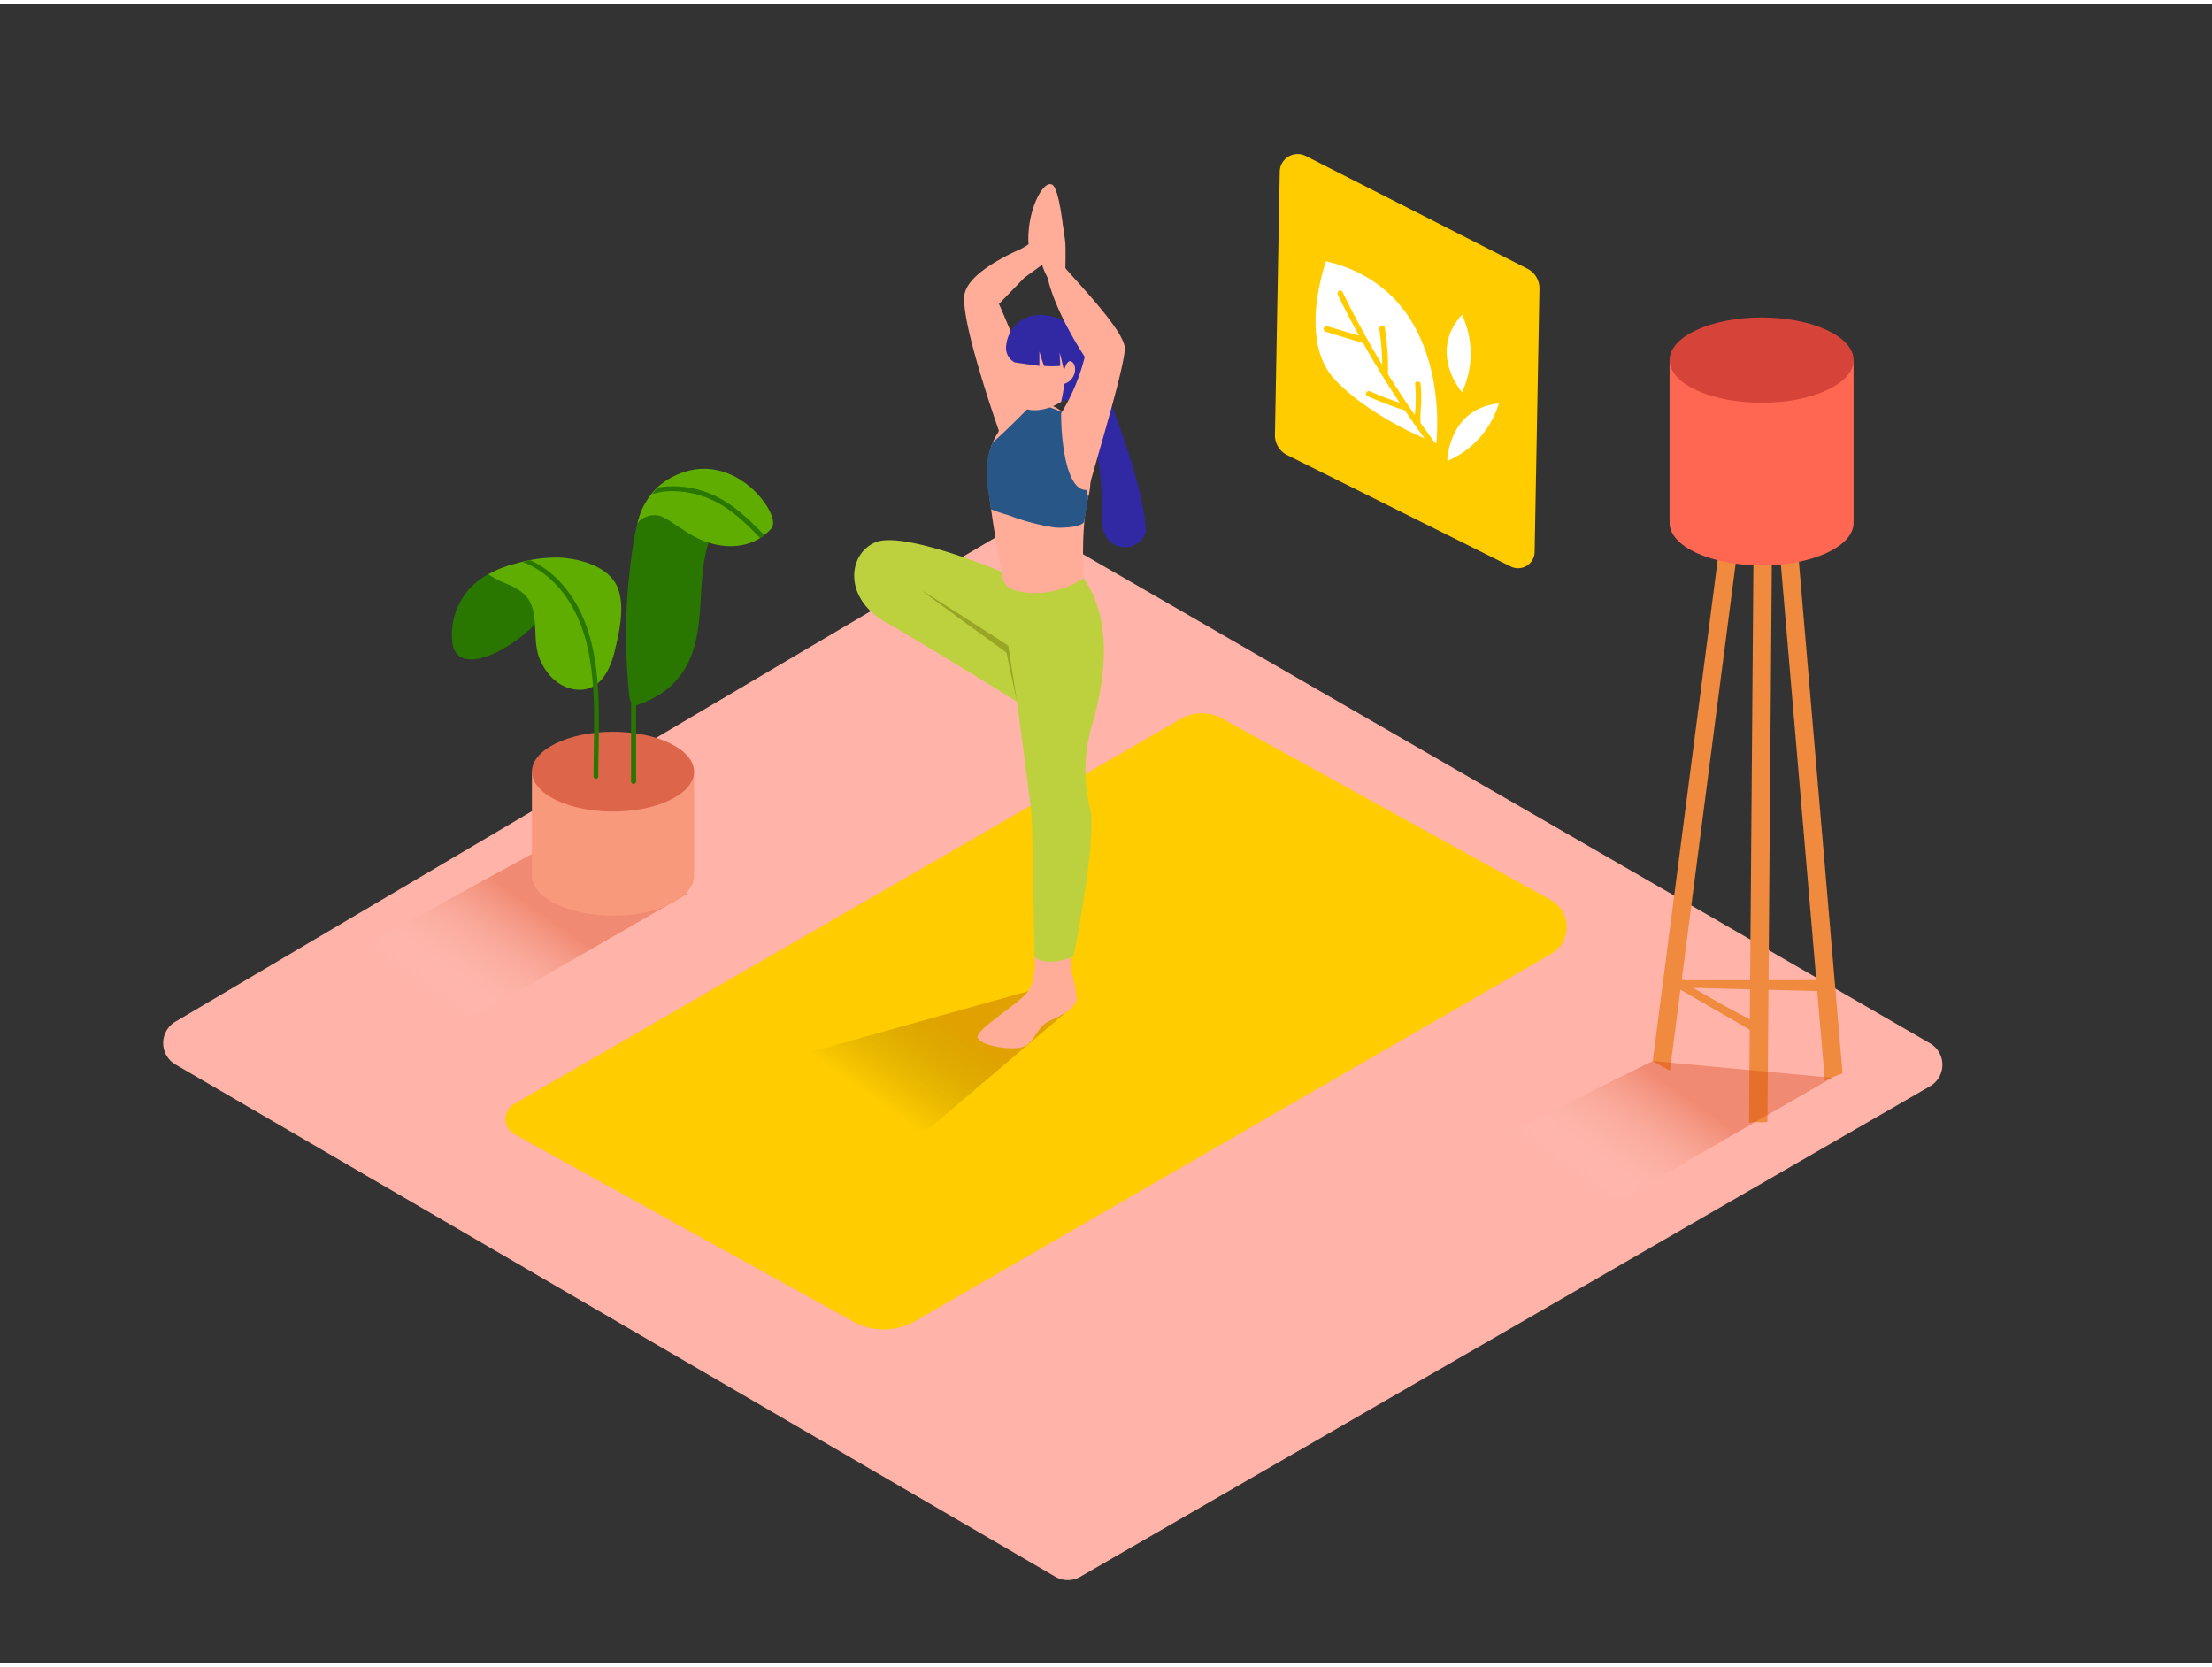 <svg id="Layer_1" data-name="Layer 1" xmlns="http://www.w3.org/2000/svg" xmlns:xlink="http://www.w3.org/1999/xlink" viewBox="0 0 400 300" width="406" height="306" class="illustration styles_illustrationTablet__1DWOa"><rect x="0" y="0" width="400" height="300" fill="#333333" stroke="none"/><defs><linearGradient id="linear-gradient" x1="80.7" y1="181.98" x2="94.7" y2="162.06" gradientUnits="userSpaceOnUse"><stop offset="0" stop-color="#fff" stop-opacity="0"></stop><stop offset="1" stop-color="#d43500"></stop></linearGradient><linearGradient id="linear-gradient-2" x1="157.99" y1="197.83" x2="169.33" y2="181.69" gradientUnits="userSpaceOnUse"><stop offset="0" stop-opacity="0"></stop><stop offset="1" stop-color="#a24700"></stop></linearGradient><linearGradient id="linear-gradient-3" x1="287.71" y1="215.24" x2="301.71" y2="195.33" xlink:href="#linear-gradient"></linearGradient></defs><title>-</title><path d="M31.75,191.76l159.09,92.62a4.49,4.49,0,0,0,4.51,0L349,195.69a4.49,4.49,0,0,0,0-7.78L187.53,94.69a4.49,4.49,0,0,0-4.53,0L31.73,184A4.49,4.49,0,0,0,31.75,191.76Z" fill="#ffb3a9"></path><polyline points="124.28 160.9 76.32 188.48 56.62 175.31 99.85 151.69" opacity="0.32" fill="url(#linear-gradient)"></polyline><path d="M93,204.34l61.3,33.9a11.38,11.38,0,0,0,11.2-.1l115-66.39a5.61,5.61,0,0,0-.09-9.76L221,129.19a7.6,7.6,0,0,0-7.47.07L93,198.87A3.14,3.14,0,0,0,93,204.34Z" fill="#ffcc00"></path><polyline points="194 181.25 166.84 204.34 137.78 191.94 185.92 178.5" opacity="0.32" fill="url(#linear-gradient-2)"></polyline><path d="M181.16,78.67s-7.87-21.91-6.69-26.45,11.33-8.43,11.33-8.43a3.5,3.5,0,0,1,.73,4.35l-5.88,6.08s7.69,17.5,7.33,21.08S181.16,78.67,181.16,78.67Z" fill="#ffac99"></path><path d="M186.29,45s-.76-2.07,0-6,2.72-7.1,4-6.34,2,8.2,2,8.2-2,6.1-3.88,6.35S186.29,45,186.29,45Z" fill="#ffac99"></path><path d="M187.07,172.24s.45,3.93-1.15,6.26-10,7.12-9.07,8.54,6.15,2.22,8.19,1.51,2.4-3.55,4.61-4.61,4.52-2,5.06-4a26.45,26.45,0,0,0-.8-4.44c-.62-2.22,0-9.32,0-9.32S187.32,168.15,187.07,172.24Z" fill="#ffac99"></path><path d="M181.16,102.68c-.4-.22-17.8-7.47-22.84-5.36s-5.82,10.1,1.78,14.42,23.81,14.4,23.81,14.4,2.51,18.85,2.64,20.56.52,25.54.52,25.54,1.7,2.1,7.07,0c0,0,4.27-21.35,3-26.71a28.65,28.65,0,0,1,.22-14.74c2.73-9.12,3.75-19.77-1.46-27" fill="#bcd13d"></path><path d="M192.18,73.8a9.11,9.11,0,0,0-6.84-1.91,39.83,39.83,0,0,0-4.74,5.28.93.93,0,0,1-.13.33c-2.64,4-1.93,8.68-1.34,13.17s1.43,9,2.26,13.46a3.45,3.45,0,0,0,.91,1.31c1.85,1.2,7.83,2.19,13.66-1.65,0,0-.57-9.37.85-14.72S195.53,76.4,192.18,73.8Z" fill="#ffac99"></path><path d="M183.91,126.15,182.32,116s-16.35-10.56-15.44-9.8S182,117.28,182,117.28Z" fill="#99a525"></path><path d="M189.44,49.46A11.77,11.77,0,0,1,188,45c0-1.93.92-7.55,1.45-8.54s1.31-1.28,1.71-.79,1.38,6.19,1.48,7.43,0,5.39,0,5.39" fill="#ffac99"></path><path d="M188.43,47.16l-3.17,2.3s-2-3.42-1.65-4.51l3-1.89" fill="#ffac99"></path><path d="M192.18,73.8l-5.08-1.91s-5.15,5.32-7.56,7.34c-1.91,4.2-1,7.78-.33,12.11,1.16.51,2.83,1,3.19,1.09a39,39,0,0,0,8.25,2.2c.95.14,5.22.07,5.42-1.17l.72-4.4Z" fill="#285687"></path><path d="M183.51,64.8c-.08.24-.26,7.78,2.3,8.49s6.92-1.07,8.05-3.46-.48-10-4.53-10.44S184.24,62.6,183.51,64.8Z" fill="#ffac99"></path><path d="M183.51,64.8a2.92,2.92,0,0,1-1.56-3,6.06,6.06,0,0,1,6-5.58c3.89-.05,9.68,2.76,8.81,9.1s-4.87,6.57-4.87,6.57.92-3.76.54-5.49-.81-3.47-.81-3.3.11,2.33.11,2.33a17.47,17.47,0,0,1-2.92,0c-.12-.16-.86-2.6-.86-2.6v2.6Z" fill="#3129a3"></path><path d="M192.16,67.25s.58-3.27,1.64-2.59.81,3.3-1.31,4" fill="#ffac99"></path><path d="M199.45,94.88a4.36,4.36,0,0,0,1.63,2.6,4,4,0,0,0,6.13-2c-.25-8.4-6.91-25.14-7.55-26l-5.79.4c2.8,3.8,4.11,8.53,4.79,13.14a61.21,61.21,0,0,1,.57,6.81A25.64,25.64,0,0,0,199.45,94.88Z" fill="#3129a3"></path><path d="M196.16,63.79s-5.29-7.89-6.72-14.33.7-4.81,2.74-2.27,10.59,11.2,11.2,14.76c.39,2.27-4.62,18.76-6.58,25.86-4,.81-4.95-9.21-4.91-13.81A36.35,36.35,0,0,0,196.16,63.79Z" fill="#ffac99"></path><polyline points="96.19 138.8 96.19 156.92 125.51 156.92 125.51 138.8" fill="#f8997c"></polyline><ellipse cx="110.85" cy="138.8" rx="14.66" ry="7.21" fill="#dd654a"></ellipse><ellipse cx="110.85" cy="157.62" rx="14.66" ry="7.21" fill="#f8997c"></ellipse><path d="M127.26,96.67c-3.09-1.26-7.38-5.48-11.12-5.35-1.42,3.49-1.84,7.58-2.27,11.12a100.92,100.92,0,0,0-.42,18.56q.13,2.07.34,4.12a3.29,3.29,0,0,0,.33,1.16q0,7.17,0,14.34a.46.46,0,0,0,.91,0q0-6.9,0-13.8a20.34,20.34,0,0,0,4.2-1.94,14.28,14.28,0,0,0,5.91-7.42c2.37-6.59.87-13.94,3.12-20.46C127.92,96.92,127.59,96.81,127.26,96.67Z" fill="#297600"></path><path d="M120.92,85.88a11.49,11.49,0,0,0-4.19,4.28,7.18,7.18,0,0,0-.66,1.27l-.13.28h0a19.16,19.16,0,0,0-.7,2.27,2.83,2.83,0,0,1,1.56-1.23,3.88,3.88,0,0,1,2.45-.23,10.25,10.25,0,0,1,2.24,1.2c1,.63,2.05,1.34,3.09,2,4.86,3.09,11.32,3.4,15.07-1.09,0-.18.09-.36.13-.54C140.33,91,131.66,79.64,120.92,85.88Z" fill="#5fad00"></path><path d="M137.5,96.54c.2-.14.4-.27.61-.4a.42.42,0,0,0-.12-.35c-2.94-3-6.09-6-10.1-7.46a17.3,17.3,0,0,0-9-.89c-.33.38-.62.78-.92,1.18,3.27-1.09,7.4-.41,10.37.86,3.55,1.51,6.37,4.22,9,6.95A.44.44,0,0,0,137.5,96.54Z" fill="#297600"></path><path d="M88.3,103.11a12.24,12.24,0,0,0-6.55,11.74c.35,8.65,14.6.2,18.38-7.09s4.38,3.11,4.38,3.11" fill="#297600"></path><path d="M101.12,100.09a25.8,25.8,0,0,0-7.91,1.1,19.19,19.19,0,0,0-4.92,1.92,15.87,15.87,0,0,0,2.85,1.52c1.79.72,3.66,1.62,4.6,3.3a6.57,6.57,0,0,1,.55,1.3c.87,2.84.12,6.3,1.29,9.16s3.56,5.39,6.92,5.59c4,.24,5.85-3.61,6.65-6.95s1.88-7.89.61-11.32C110.29,101.71,104.92,100.27,101.12,100.09Z" fill="#5fad00"></path><path d="M106.41,113.58c-1.68-5.46-5.26-10.62-10.49-13h-.2l-.25.08-.95.24c6.09,2.26,9.92,8.27,11.48,14.4,2,7.85,1.32,16.35,1.34,24.37a.42.42,0,0,0,.84,0C108.18,131.09,109,121.89,106.41,113.58Z" fill="#297600"></path><path d="M305.06,176.53a3.9,3.9,0,0,1-1.63-.35l-.25,1.64,26.42.68v-2Z" fill="#ef8a3f"></path><path d="M303.42,176.24l-.24,1.58,14.59,8.42v-2C312.85,181.82,308.11,179.08,303.42,176.24Z" fill="#ef8a3f"></path><path d="M318.15,62.34a4.21,4.21,0,0,1-2.54-.36L298.87,191.12c1,.62,2.07,1.17,3.1,1.76L318.91,62.26Z" fill="#ef8a3f"></path><path d="M322,62.2a8.43,8.43,0,0,1-1.83,0c-.49,0-1,0-1.47.07L330,194.69a26.84,26.84,0,0,1,2.67-1.13l.44-.23.08,0Z" fill="#ef8a3f"></path><path d="M320.17,62.2a15.19,15.19,0,0,0-2,.14,5,5,0,0,1-.79,0l-1.1,140h0a3.45,3.45,0,0,1,1.77-.14l1,0,.56-.06,1.1-139.89Z" fill="#ef8a3f"></path><path d="M301.91,64.43V93.36s33.28,1,33.28,0V64.43" fill="#ff6753"></path><ellipse cx="318.55" cy="64.38" rx="16.64" ry="7.71" fill="#d64338"></ellipse><ellipse cx="318.55" cy="93.8" rx="16.64" ry="7.71" fill="#ff6753"></ellipse><path d="M278.38,51.48l-.87,47.59a3,3,0,0,1-4.33,2.63L232.74,81.54a4,4,0,0,1-2.19-3.62l.87-47.62a3.24,3.24,0,0,1,4.71-2.83l40.09,20.39A4,4,0,0,1,278.38,51.48Z" fill="#ffcc00"></path><path d="M239.79,46.5S234.54,60.78,241.47,68s18.26,11.43,18.26,11.43S263.11,52,239.79,46.5Z" fill="#fff"></path><path d="M264.38,70.19s-6.24-7.14,0-14A16.48,16.48,0,0,1,264.38,70.19Z" fill="#fff"></path><path d="M261.71,82.63s.13-9.48,9.33-10.41A16.48,16.48,0,0,1,261.71,82.63Z" fill="#fff"></path><path d="M260.19,80.26c-1.14-1.49-2.24-3-3.32-4.54A28.53,28.53,0,0,1,257,72.3a29.84,29.84,0,0,0-.1-3.57c-.05-.64-1.05-.64-1,0a29.39,29.39,0,0,1,.1,3.57c0,.67-.11,1.35-.16,2q-2.53-3.64-4.86-7.41a46.21,46.21,0,0,0-.56-8.36c-.1-.63-1.06-.36-1,.27a44.39,44.39,0,0,1,.53,6.45q-3.88-6.43-7.18-13.21c-.28-.58-1.14-.07-.86.5q1.83,3.76,3.84,7.42L240,58.25a.5.5,0,0,0-.27,1l6.6,2a.48.48,0,0,0,.14,0q3.11,5.55,6.64,10.84c-1.81-.61-3.6-1.28-5.35-2.06-.58-.26-1.09.6-.5.86a65,65,0,0,0,6.77,2.57h0c1.69,2.48,3.42,4.94,5.24,7.33C259.71,81.27,260.58,80.77,260.19,80.26Z" fill="#ffcc00"></path><polyline points="331.29 194.16 283.33 221.75 263.64 208.58 298.87 191.12" opacity="0.32" fill="url(#linear-gradient-3)"></polyline></svg>
